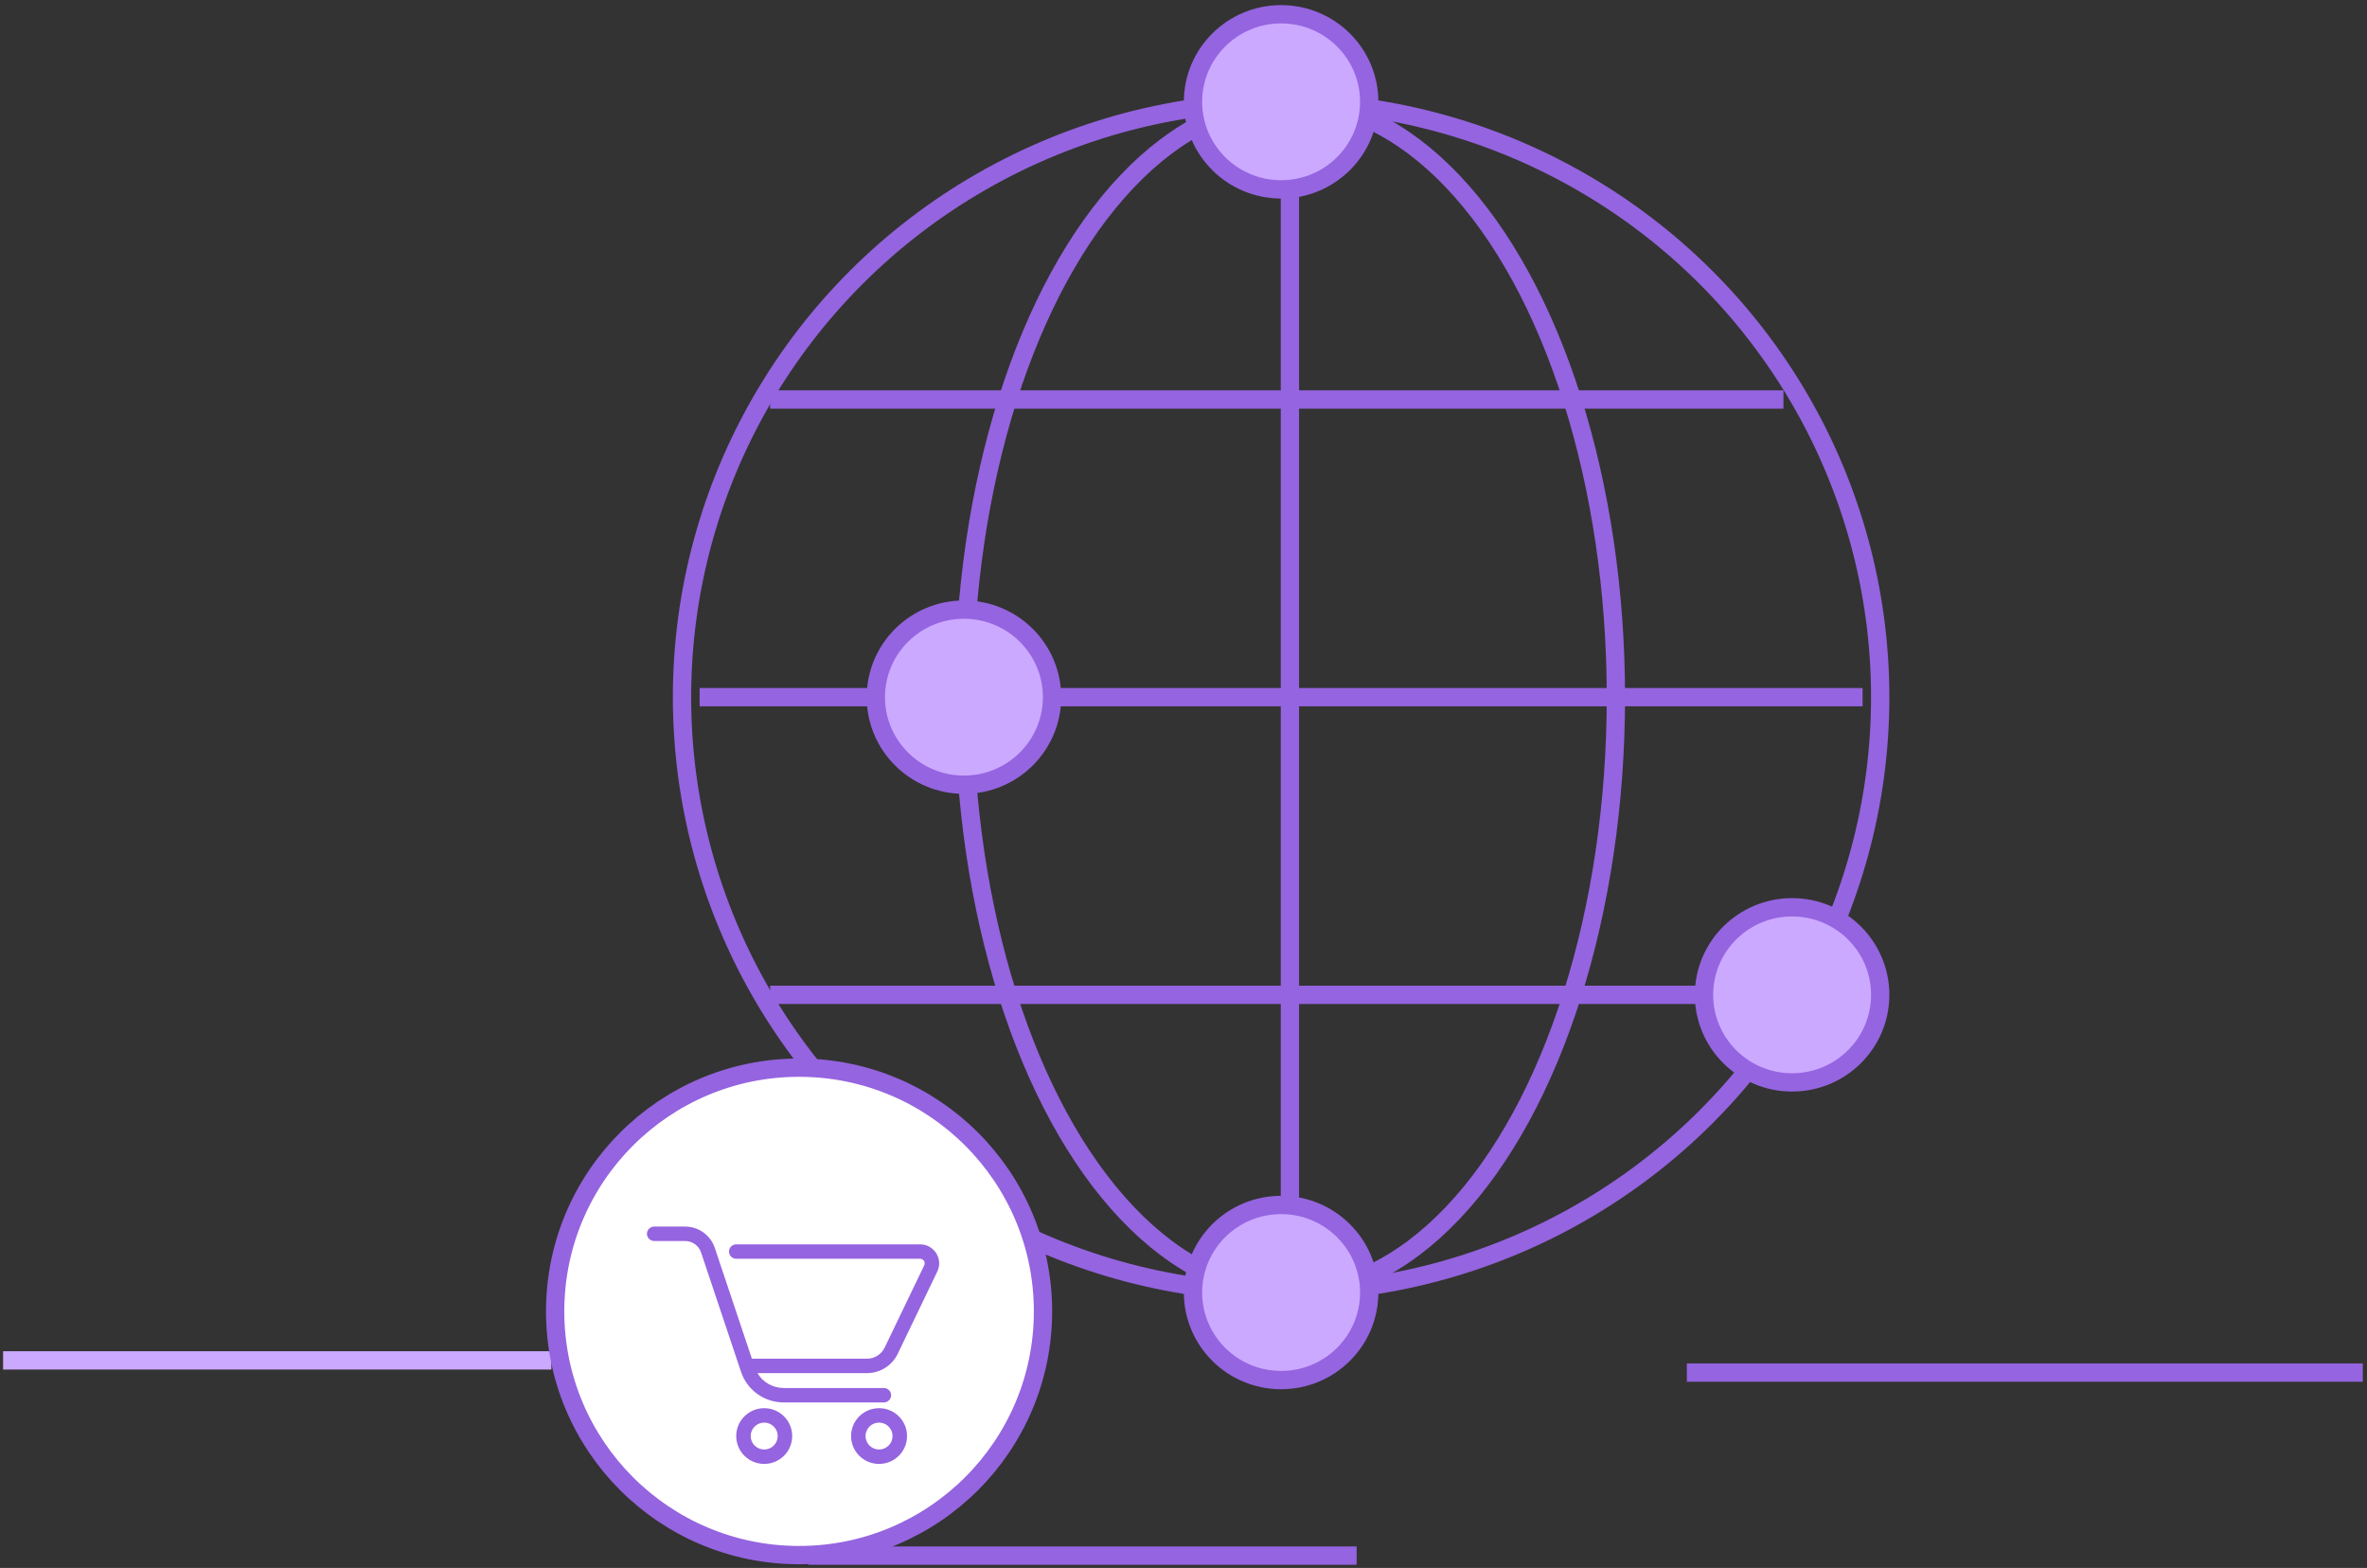 <?xml version="1.0" encoding="UTF-8"?>
<svg width="388px" height="257px" viewBox="0 0 388 257" version="1.1" xmlns="http://www.w3.org/2000/svg" xmlns:xlink="http://www.w3.org/1999/xlink">
    <rect x="0" y="0" width="388" height="257" fill="#333333" stroke="none"/>
    <!-- Generator: sketchtool 42 (36781) - http://www.bohemiancoding.com/sketch -->
    <title>592AC1FF-364A-4A5C-9B57-BA10751E7608</title>
    <desc>Created with sketchtool.</desc>
    <defs></defs>
    <g id="Page-1" stroke="none" stroke-width="1" fill="none" fill-rule="evenodd">
        <g id="解决方案_电商&amp;-O2O" transform="translate(-332, -1306)">
            <g id="优势" transform="translate(307, 1107)">
                <g id="dianshang_youshi_1" transform="translate(25, 201)">
                    <path d="M276.507,222.981 L387.311,222.981" id="Line-Copy-9" stroke="#9564E0" stroke-width="3"></path>
                    <g id="Group-7" transform="translate(111.795, 0.338)" stroke="#9564E0" stroke-width="3">
                        <path d="M14.442,63.143 L180.548,63.143" id="Line"></path>
                        <path d="M2.888,111.935 L193.521,111.935" id="Line-Copy-17"></path>
                        <path d="M14.442,160.727 L180.548,160.727" id="Line-Copy-16"></path>
                        <path d="M99.649,14.351 L99.649,209.519" id="Line"></path>
                        <ellipse id="Oval-22" cx="98.205" cy="111.935" rx="98.205" ry="97.584"></ellipse>
                        <ellipse id="Oval-22-Copy-2" cx="99.649" cy="111.935" rx="53.435" ry="97.584"></ellipse>
                        <ellipse id="Oval-3" fill="#CBA9FF" cx="181.968" cy="160.727" rx="14.442" ry="14.351"></ellipse>
                        <ellipse id="Oval-3-Copy" fill="#CBA9FF" cx="46.214" cy="111.935" rx="14.442" ry="14.351"></ellipse>
                        <ellipse id="Oval-3-Copy-2" fill="#CBA9FF" cx="98.205" cy="14.351" rx="14.442" ry="14.351"></ellipse>
                        <ellipse id="Oval-3-Copy-3" fill="#CBA9FF" cx="98.205" cy="209.519" rx="14.442" ry="14.351"></ellipse>
                    </g>
                    <path d="M132.507,252.981 L222.378,252.981" id="Line-Copy-8" stroke="#9564E0" stroke-width="3"></path>
                    <path d="M0.507,220.981 L90.378,220.981" id="Line-Copy-10" stroke="#CBA9FF" stroke-width="3"></path>
                    <ellipse id="Oval-2" stroke="#9564E0" stroke-width="3" fill="#FFFFFF" cx="130.985" cy="212.949" rx="39.985" ry="39.949"></ellipse>
                    <g id="Group" transform="translate(106, 199)" fill="#9564E0">
                        <path d="M47.468,4.417 C46.892,3.507 45.903,2.963 44.823,2.963 L14.682,2.963 C14.027,2.963 13.496,3.492 13.496,4.144 C13.496,4.797 14.027,5.326 14.682,5.326 L44.823,5.326 C45.198,5.326 45.393,5.57 45.46,5.676 C45.526,5.781 45.664,6.062 45.502,6.399 L39.008,19.897 C38.479,20.995 37.347,21.705 36.124,21.705 L17.251,21.705 L11.17,3.544 C10.471,1.454 8.513,0.049 6.3,0.049 L1.236,0.049 C0.58,0.049 0.049,0.578 0.049,1.231 C0.049,1.883 0.58,2.412 1.236,2.412 L6.3,2.412 C7.49,2.412 8.543,3.167 8.919,4.291 L15.469,23.853 C16.474,26.854 19.284,28.871 22.461,28.871 L38.885,28.871 C39.54,28.871 40.071,28.342 40.071,27.69 C40.071,27.037 39.54,26.508 38.885,26.508 L22.461,26.508 C20.667,26.508 19.046,25.56 18.161,24.067 L36.124,24.067 C38.255,24.067 40.227,22.831 41.148,20.917 L47.642,7.42 C48.108,6.45 48.043,5.327 47.468,4.417 Z" id="Shape"></path>
                        <path d="M19.269,29.816 C16.736,29.816 14.682,31.861 14.682,34.383 C14.682,36.906 16.736,38.951 19.269,38.951 C21.803,38.951 23.857,36.906 23.857,34.383 C23.857,31.861 21.803,29.816 19.269,29.816 Z M19.269,36.588 C18.048,36.588 17.055,35.599 17.055,34.383 C17.055,33.167 18.048,32.178 19.269,32.178 C20.491,32.178 21.484,33.167 21.484,34.383 C21.484,35.599 20.491,36.588 19.269,36.588 Z" id="Shape"></path>
                        <path d="M38.094,29.816 C35.56,29.816 33.507,31.861 33.507,34.383 C33.507,36.906 35.56,38.951 38.094,38.951 C40.628,38.951 42.682,36.906 42.682,34.383 C42.682,31.861 40.628,29.816 38.094,29.816 Z M38.094,36.588 C36.873,36.588 35.879,35.599 35.879,34.383 C35.879,33.167 36.873,32.178 38.094,32.178 C39.315,32.178 40.309,33.167 40.309,34.383 C40.309,35.599 39.315,36.588 38.094,36.588 Z" id="Shape"></path>
                    </g>
                </g>
            </g>
        </g>
    </g>
</svg>